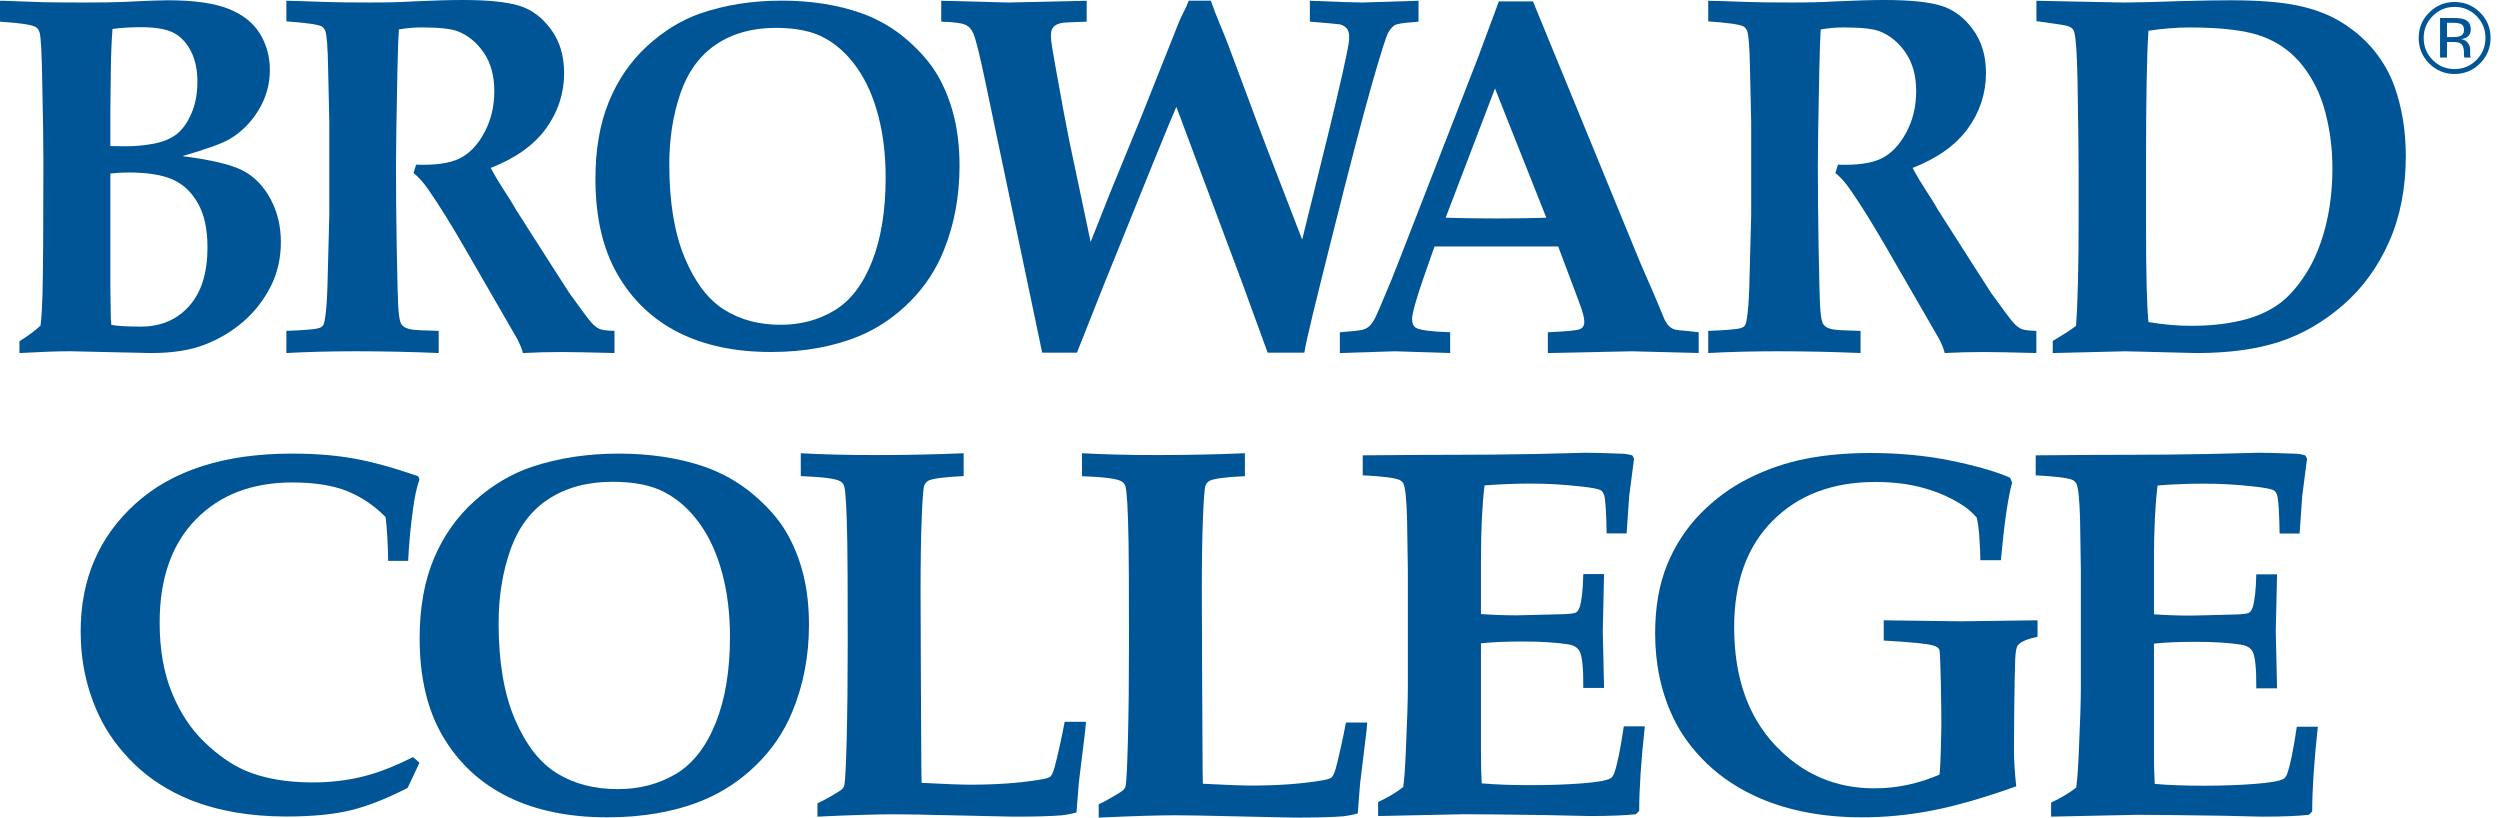 <svg width="159" height="52" viewBox="0 0 159 52" fill="none" xmlns="http://www.w3.org/2000/svg">
<path d="M26.678 48.511L25.927 50.11C24.567 50.807 23.347 51.285 22.266 51.543C21.183 51.802 19.833 51.93 18.211 51.93C15.906 51.93 13.867 51.577 12.095 50.87C10.703 50.301 9.522 49.545 8.555 48.606C7.587 47.667 6.842 46.649 6.319 45.55C5.526 43.894 5.13 42.094 5.13 40.153C5.13 36.827 6.301 34.114 8.645 32.007C10.989 29.902 14.297 28.849 18.57 28.849C20.038 28.849 21.357 28.954 22.526 29.166C23.695 29.377 25.051 29.751 26.596 30.289L26.678 30.495C26.503 30.991 26.367 31.614 26.27 32.363C26.106 33.557 26.003 34.659 25.96 35.673H24.689C24.666 34.51 24.611 33.582 24.524 32.886C23.795 32.147 22.978 31.595 22.07 31.231C21.162 30.867 20.001 30.685 18.587 30.685C16.031 30.685 13.987 31.469 12.454 33.037C10.921 34.605 10.154 36.791 10.154 39.598C10.154 41.298 10.411 42.779 10.928 44.047C11.444 45.314 12.133 46.361 12.993 47.189C13.851 48.018 14.715 48.622 15.586 49.003C16.771 49.509 18.206 49.762 19.891 49.762C21 49.762 22.05 49.641 23.041 49.398C24.03 49.155 25.106 48.739 26.27 48.147L26.678 48.511Z" fill="#005596"/>
<path d="M31.712 39.645C31.712 42.111 32.06 44.153 32.757 45.767C33.453 47.381 34.344 48.522 35.432 49.187C36.519 49.854 37.803 50.189 39.282 50.189C40.651 50.189 41.878 49.871 42.961 49.237C44.042 48.601 44.89 47.526 45.505 46.013C46.119 44.498 46.426 42.662 46.426 40.502C46.426 39.021 46.261 37.666 45.928 36.438C45.596 35.21 45.122 34.165 44.501 33.302C43.882 32.439 43.15 31.779 42.307 31.325C41.465 30.87 40.347 30.642 38.955 30.642C37.367 30.642 36.017 31.005 34.902 31.729C33.787 32.454 32.977 33.526 32.471 34.945C31.966 36.363 31.712 37.93 31.712 39.645ZM26.689 40.59C26.689 38.654 26.991 36.966 27.594 35.529C28.198 34.09 29.059 32.869 30.179 31.863C31.299 30.858 32.518 30.134 33.834 29.69C35.519 29.13 37.356 28.849 39.347 28.849C41.326 28.849 43.12 29.118 44.73 29.658C45.926 30.07 46.983 30.666 47.903 31.442C48.822 32.221 49.52 33.015 49.999 33.831C50.478 34.646 50.839 35.539 51.083 36.511C51.328 37.486 51.451 38.558 51.451 39.733C51.451 41.721 51.096 43.566 50.39 45.27C49.868 46.539 49.105 47.666 48.098 48.65C47.093 49.633 45.947 50.39 44.664 50.918C42.903 51.627 40.891 51.982 38.63 51.982C36.182 51.982 34.081 51.55 32.325 50.687C30.569 49.826 29.19 48.554 28.189 46.873C27.189 45.191 26.689 43.097 26.689 40.59Z" fill="#005596"/>
<path d="M51.99 51.938V51.088C52.272 50.967 52.67 50.754 53.18 50.444C53.41 50.312 53.556 50.203 53.62 50.115C53.664 50.059 53.691 49.998 53.703 49.932C53.756 49.657 53.806 48.675 53.85 46.986C53.892 45.295 53.915 43.267 53.915 40.899C53.915 37.419 53.906 35.273 53.887 34.458C53.851 32.389 53.784 31.204 53.686 30.907C53.64 30.776 53.56 30.676 53.439 30.611C53.188 30.445 52.351 30.335 50.93 30.28V28.826C52.311 28.903 53.887 28.942 55.659 28.942C57.639 28.942 59.516 28.903 61.288 28.826V30.28C60.058 30.335 59.308 30.433 59.036 30.576C58.916 30.643 58.83 30.751 58.776 30.899C58.72 31.048 58.67 31.727 58.622 32.938C58.572 34.148 58.548 35.678 58.548 37.527C58.548 37.724 58.552 39.315 58.564 42.296C58.575 43.87 58.582 45.429 58.588 46.977C58.594 48.522 58.602 49.462 58.614 49.789C60.112 49.867 61.136 49.906 61.679 49.906C63.332 49.906 64.774 49.807 66.002 49.607C66.448 49.543 66.714 49.471 66.802 49.394C66.888 49.316 66.982 49.112 67.078 48.782C67.295 47.946 67.508 46.987 67.714 45.907H69.068C69.036 46.215 69.02 46.398 69.02 46.452L68.612 49.789C68.526 50.836 68.476 51.464 68.464 51.672C68.15 51.761 67.834 51.822 67.519 51.855C66.856 51.911 65.828 51.938 64.436 51.938C64.24 51.938 62.962 51.911 60.602 51.855C58.808 51.812 57.558 51.789 56.851 51.789C55.786 51.789 54.164 51.837 51.99 51.938Z" fill="#005596"/>
<path d="M69.877 52V51.149C70.16 51.028 70.557 50.812 71.069 50.502C71.297 50.369 71.444 50.261 71.508 50.172C71.552 50.116 71.58 50.054 71.591 49.989C71.645 49.713 71.693 48.728 71.737 47.035C71.78 45.339 71.803 43.305 71.803 40.932C71.803 37.444 71.793 35.289 71.776 34.473C71.739 32.397 71.672 31.21 71.573 30.913C71.529 30.781 71.447 30.681 71.328 30.616C71.076 30.449 70.24 30.34 68.817 30.284V28.825C70.199 28.902 71.776 28.942 73.548 28.942C75.527 28.942 77.404 28.902 79.176 28.825V30.284C77.945 30.34 77.196 30.439 76.924 30.582C76.805 30.648 76.719 30.756 76.663 30.905C76.609 31.055 76.557 31.735 76.508 32.949C76.459 34.163 76.435 35.696 76.435 37.55C76.435 37.748 76.441 39.343 76.452 42.332C76.463 43.91 76.471 45.474 76.476 47.025C76.481 48.575 76.489 49.516 76.5 49.846C78.001 49.924 79.023 49.962 79.568 49.962C81.22 49.962 82.661 49.862 83.891 49.664C84.336 49.599 84.603 49.526 84.688 49.448C84.776 49.373 84.868 49.166 84.967 48.836C85.184 47.997 85.396 47.037 85.603 45.953H86.957C86.924 46.264 86.908 46.445 86.908 46.5L86.5 49.846C86.412 50.896 86.364 51.525 86.353 51.734C86.037 51.822 85.721 51.884 85.407 51.917C84.744 51.973 83.716 52 82.324 52C82.128 52 80.851 51.973 78.491 51.917C76.697 51.874 75.445 51.852 74.739 51.852C73.673 51.852 72.053 51.9 69.877 52Z" fill="#005596"/>
<path d="M87.648 51.9V51.01C88.3 50.702 88.833 50.383 89.246 50.052C89.312 49.591 89.366 48.844 89.409 47.809C89.496 45.919 89.54 44.545 89.54 43.687V36.266C89.54 35.979 89.522 34.907 89.49 33.05C89.458 31.807 89.381 31.048 89.264 30.772C89.208 30.663 89.126 30.581 89.018 30.526C88.724 30.393 87.941 30.295 86.669 30.228V28.959L90.453 28.931C91.204 28.927 91.921 28.925 92.606 28.925C94.097 28.925 95.754 28.91 97.582 28.876L100.893 28.794C101.285 28.794 102.078 28.816 103.274 28.86C103.384 28.86 103.561 28.892 103.813 28.959L103.926 29.174L103.617 31.548C103.606 31.712 103.552 32.505 103.453 33.923H102.182C102.16 32.626 102.11 31.828 102.034 31.531C101.993 31.378 101.926 31.267 101.84 31.201C101.698 31.103 101.264 31.015 100.537 30.938C99.464 30.817 98.412 30.756 97.38 30.756C96.414 30.756 95.426 30.795 94.417 30.871C94.265 32.124 94.189 33.715 94.189 35.644V39.052C94.926 39.108 95.696 39.135 96.498 39.135C96.749 39.135 97.649 39.112 99.2 39.068C99.785 39.057 100.13 39.019 100.233 38.952C100.337 38.888 100.414 38.772 100.47 38.607C100.6 38.19 100.674 37.491 100.697 36.512H102.018L101.937 40.142L102.018 43.754H100.697C100.708 42.477 100.626 41.691 100.449 41.394C100.318 41.173 100.082 41.036 99.742 40.981C98.982 40.861 98.012 40.8 96.825 40.8C95.76 40.8 94.881 40.839 94.189 40.915V47.832C94.189 48.604 94.205 49.267 94.238 49.822C95.117 49.899 96.158 49.936 97.364 49.936C98.536 49.936 99.618 49.899 100.612 49.822C101.605 49.745 102.216 49.635 102.445 49.491C102.52 49.447 102.59 49.348 102.656 49.196C102.852 48.667 103.057 47.667 103.274 46.194H104.612C104.373 48.371 104.253 50.163 104.253 51.569L104.041 51.785C103.345 51.861 102.356 51.9 101.073 51.9L98.446 51.842C95.858 51.804 94.076 51.785 93.096 51.785C92.834 51.785 91.018 51.823 87.648 51.9Z" fill="#005596"/>
<path d="M127.255 35.628H125.951C125.951 35.29 125.928 34.786 125.885 34.119C125.853 33.654 125.797 33.255 125.723 32.927C125.449 32.61 125.157 32.348 124.841 32.148C124.136 31.682 123.321 31.316 122.397 31.052C121.475 30.787 120.432 30.654 119.269 30.654C116.553 30.654 114.377 31.476 112.743 33.118C111.108 34.76 110.292 37.016 110.292 39.887C110.292 43.024 111.151 45.516 112.873 47.366C114.595 49.214 116.704 50.138 119.204 50.138C119.929 50.138 120.639 50.064 121.328 49.916C122.019 49.767 122.695 49.55 123.356 49.264C123.389 48.979 123.417 48.428 123.439 47.611C123.46 46.795 123.471 46.303 123.471 46.134C123.471 45.115 123.428 41.502 123.34 41.311C123.275 41.183 123.129 41.094 122.9 41.04C122.52 40.935 121.488 40.834 119.805 40.739V39.451L124.68 39.515L129.588 39.451V40.499C128.957 40.627 128.544 40.802 128.348 41.026C128.251 41.13 128.191 41.422 128.168 41.899C128.115 43.116 128.087 47.002 128.087 47.531C128.087 48.336 128.136 49.163 128.233 50.011C126.212 50.731 124.447 51.24 122.94 51.538C121.435 51.832 119.931 51.982 118.429 51.982C115.984 51.982 113.82 51.579 111.937 50.772C110.623 50.202 109.497 49.464 108.561 48.566C107.627 47.663 106.913 46.695 106.424 45.656C105.652 44.046 105.267 42.255 105.267 40.284C105.267 38.622 105.52 37.17 106.024 35.931C106.529 34.691 107.235 33.608 108.137 32.68C109.04 31.754 110.065 31.002 111.212 30.424C112.359 29.846 113.561 29.434 114.817 29.184C116.073 28.936 117.452 28.811 118.952 28.811C120.801 28.811 122.523 28.976 124.116 29.304C125.708 29.632 126.949 29.992 127.843 30.384L127.973 30.687C127.712 31.619 127.473 33.266 127.255 35.628Z" fill="#005596"/>
<path d="M130.449 51.938V51.045C131.103 50.736 131.636 50.417 132.049 50.087C132.113 49.626 132.168 48.877 132.212 47.84C132.299 45.947 132.343 44.569 132.343 43.711V36.276C132.343 35.991 132.327 34.916 132.293 33.056C132.26 31.811 132.184 31.051 132.065 30.776C132.009 30.667 131.928 30.583 131.82 30.528C131.527 30.396 130.744 30.297 129.471 30.231V28.959L133.255 28.931C134.005 28.928 134.723 28.925 135.409 28.925C136.899 28.925 138.556 28.91 140.384 28.876L143.696 28.794C144.087 28.794 144.88 28.816 146.076 28.859C146.185 28.859 146.365 28.893 146.615 28.959L146.729 29.174L146.42 31.552C146.409 31.718 146.355 32.511 146.256 33.932H144.984C144.961 32.631 144.913 31.834 144.837 31.536C144.795 31.383 144.728 31.271 144.643 31.206C144.501 31.105 144.067 31.019 143.34 30.94C142.265 30.82 141.213 30.76 140.181 30.76C139.216 30.76 138.228 30.797 137.22 30.875C137.067 32.13 136.991 33.723 136.991 35.655V39.069C137.729 39.124 138.499 39.151 139.301 39.151C139.551 39.151 140.452 39.13 142.003 39.086C142.589 39.075 142.932 39.036 143.036 38.969C143.139 38.904 143.217 38.788 143.272 38.623C143.401 38.206 143.479 37.504 143.5 36.526H144.821L144.739 40.16L144.821 43.776H143.5C143.511 42.499 143.428 41.712 143.252 41.415C143.12 41.195 142.884 41.056 142.544 41.002C141.785 40.882 140.813 40.82 139.627 40.82C138.561 40.82 137.683 40.858 136.991 40.936V47.863C136.991 48.638 137.008 49.301 137.04 49.856C137.919 49.934 138.961 49.972 140.167 49.972C141.339 49.972 142.421 49.934 143.415 49.856C144.407 49.779 145.017 49.668 145.247 49.527C145.323 49.481 145.393 49.382 145.459 49.228C145.653 48.7 145.86 47.697 146.076 46.221H147.415C147.175 48.403 147.056 50.199 147.056 51.607L146.843 51.822C146.148 51.899 145.157 51.938 143.875 51.938L141.249 51.879C138.661 51.842 136.877 51.822 135.899 51.822C135.637 51.822 133.821 51.86 130.449 51.938Z" fill="#005596"/>
<path d="M7.079 20.659C7.415 20.734 8.045 20.771 8.971 20.771C10.232 20.771 11.251 20.337 12.029 19.466C12.807 18.596 13.196 17.35 13.196 15.727C13.196 14.574 12.992 13.639 12.585 12.925C12.179 12.209 11.64 11.704 10.969 11.411C10.297 11.118 9.372 10.971 8.192 10.971C7.775 10.971 7.384 10.992 7.019 11.035V18.338L7.048 20.243C7.048 20.297 7.059 20.435 7.079 20.659ZM7.019 9.289L7.903 9.305C8.595 9.305 9.235 9.247 9.824 9.129C10.415 9.011 10.892 8.806 11.259 8.513C11.625 8.219 11.932 7.781 12.181 7.199C12.431 6.617 12.555 5.947 12.555 5.19C12.555 4.421 12.413 3.766 12.128 3.227C11.844 2.689 11.472 2.305 11.015 2.074C10.557 1.845 9.871 1.73 8.955 1.73C8.295 1.73 7.695 1.767 7.155 1.842C7.095 2.613 7.059 3.501 7.048 4.506L7.019 6.994V9.289ZM1.236 22.454V21.701C1.775 21.37 2.223 21.039 2.579 20.707C2.64 20.184 2.68 19.544 2.701 18.786C2.741 17.227 2.761 14.391 2.761 10.282C2.761 9.182 2.736 7.469 2.685 5.141C2.655 3.347 2.599 2.322 2.517 2.066C2.467 1.906 2.391 1.794 2.289 1.73C2.076 1.581 1.312 1.463 0 1.378V0.049C0.224 0.049 0.459 0.054 0.703 0.067L2.808 0.142C3.499 0.154 4.359 0.161 5.385 0.161C6.403 0.161 7.201 0.149 7.781 0.125C9.245 0.053 10.201 0.017 10.648 0.017C12.327 0.017 13.62 0.198 14.531 0.561C15.441 0.923 16.107 1.45 16.529 2.138C16.951 2.827 17.163 3.598 17.163 4.453C17.163 5.371 16.92 6.225 16.437 7.015C15.955 7.805 15.336 8.418 14.584 8.857C14.137 9.123 13.14 9.481 11.595 9.93C13.445 10.165 14.735 10.474 15.461 10.858C16.189 11.243 16.771 11.843 17.208 12.661C17.645 13.476 17.864 14.387 17.864 15.39C17.864 16.447 17.64 17.407 17.193 18.265C16.745 19.125 16.168 19.859 15.461 20.467C14.755 21.075 13.944 21.559 13.028 21.916C12.113 22.275 10.969 22.454 9.596 22.454L4.471 22.34C3.647 22.34 2.568 22.379 1.236 22.454Z" fill="#005596"/>
<path d="M18.213 1.361V0.048C18.446 0.048 19.261 0.073 20.654 0.123C21.336 0.148 22.301 0.16 23.552 0.16C24.62 0.16 25.536 0.137 26.298 0.089C27.558 0.029 28.601 4.20284e-05 29.425 4.20284e-05C31.022 4.20284e-05 32.217 0.12 33.01 0.361C33.804 0.601 34.48 1.101 35.038 1.86C35.598 2.62 35.878 3.544 35.878 4.635C35.878 5.928 35.497 7.104 34.734 8.163C33.97 9.221 32.797 10.061 31.21 10.68C31.464 11.157 31.754 11.644 32.08 12.143C32.405 12.641 32.596 12.943 32.652 13.049C32.708 13.155 32.766 13.255 32.826 13.351L35.192 17.055C35.822 18.04 36.162 18.571 36.213 18.643C36.976 19.704 37.444 20.329 37.617 20.519C37.79 20.711 37.957 20.843 38.121 20.916C38.284 20.991 38.604 21.033 39.081 21.044V22.453C37.516 22.411 36.381 22.389 35.68 22.389C34.866 22.389 34.058 22.411 33.254 22.453C33.202 22.219 33.081 21.913 32.888 21.541L29.624 15.887C28.688 14.264 27.894 12.988 27.244 12.06C26.918 11.589 26.604 11.237 26.298 11.003L26.465 10.473C27.686 10.516 28.606 10.385 29.226 10.08C29.848 9.776 30.372 9.231 30.798 8.444C31.225 7.659 31.438 6.777 31.438 5.805C31.438 4.821 31.216 4.003 30.768 3.351C30.32 2.699 29.766 2.243 29.105 1.987C28.678 1.825 27.914 1.745 26.817 1.745C26.329 1.745 25.845 1.789 25.368 1.873C25.337 2.259 25.306 3.123 25.276 4.468C25.214 7.493 25.185 9.512 25.185 10.528C25.185 12.131 25.2 13.831 25.23 15.625C25.27 17.828 25.301 19.077 25.321 19.377C25.352 19.975 25.408 20.365 25.489 20.547C25.53 20.632 25.597 20.711 25.688 20.78C25.78 20.849 25.926 20.905 26.13 20.948C26.334 20.991 26.924 21.023 27.9 21.044V22.453C26.161 22.379 24.401 22.341 22.622 22.341C21.036 22.341 19.565 22.379 18.213 22.453V21.044C19.372 21.001 20.058 20.941 20.272 20.868C20.394 20.835 20.484 20.781 20.54 20.708C20.594 20.632 20.638 20.483 20.669 20.259C20.74 19.841 20.79 19.212 20.821 18.367L20.944 13.688V7.741L20.868 4.359C20.848 3.023 20.786 2.221 20.685 1.955C20.634 1.837 20.56 1.745 20.458 1.681C20.216 1.553 19.466 1.447 18.213 1.361Z" fill="#005596"/>
<path d="M42.567 10.47C42.567 12.852 42.893 14.823 43.543 16.383C44.195 17.943 45.029 19.044 46.046 19.688C47.062 20.334 48.262 20.656 49.646 20.656C50.927 20.656 52.074 20.348 53.085 19.735C54.098 19.12 54.891 18.083 55.466 16.62C56.039 15.158 56.327 13.384 56.327 11.298C56.327 9.866 56.173 8.558 55.862 7.371C55.551 6.184 55.107 5.175 54.527 4.342C53.947 3.508 53.263 2.871 52.475 2.432C51.687 1.992 50.642 1.772 49.341 1.772C47.855 1.772 46.591 2.122 45.55 2.823C44.507 3.523 43.75 4.559 43.277 5.93C42.803 7.299 42.567 8.812 42.567 10.47ZM37.869 11.382C37.869 9.512 38.151 7.882 38.715 6.492C39.281 5.103 40.086 3.923 41.134 2.952C42.181 1.982 43.319 1.282 44.55 0.852C46.127 0.311 47.846 0.04 49.707 0.04C51.558 0.04 53.235 0.3 54.741 0.822C55.859 1.22 56.847 1.795 57.707 2.546C58.567 3.296 59.221 4.066 59.669 4.852C60.115 5.64 60.454 6.503 60.683 7.443C60.911 8.383 61.026 9.42 61.026 10.555C61.026 12.476 60.695 14.259 60.034 15.903C59.546 17.131 58.831 18.218 57.891 19.168C56.95 20.118 55.879 20.85 54.681 21.36C53.033 22.044 51.15 22.387 49.035 22.387C46.747 22.387 44.782 21.971 43.139 21.138C41.497 20.306 40.209 19.076 39.273 17.452C38.337 15.827 37.869 13.804 37.869 11.382Z" fill="#005596"/>
<path d="M75.605 0.044H77.008C77.385 1.133 77.755 1.897 78.121 2.869C79.707 7.143 80.663 9.685 80.987 10.496L82.818 15.24L84.59 8.055C85.27 5.216 85.663 3.476 85.763 2.835C85.794 2.664 85.808 2.504 85.808 2.355C85.808 2.131 85.762 1.953 85.666 1.825C85.567 1.697 85.423 1.607 85.23 1.553C85.139 1.532 84.498 1.473 83.307 1.377V0.048C85.129 0.123 86.231 0.16 86.618 0.16L90.218 0.048V1.377C90.066 1.388 89.954 1.399 89.883 1.409C89.242 1.452 88.85 1.516 88.707 1.601C88.566 1.687 88.428 1.841 88.296 2.065C88.163 2.291 87.815 3.391 87.251 5.365C86.687 7.34 85.858 10.509 84.766 14.871C83.671 19.232 83.069 21.66 82.957 22.428H80.622L78.978 17.917L74.815 6.793C74.376 7.797 72.815 11.633 70.129 18.301L68.495 22.428H66.283L62.736 5.525C62.349 3.647 62.074 2.52 61.91 2.145C61.798 1.88 61.646 1.697 61.451 1.601C61.207 1.473 60.678 1.399 59.862 1.377V0.048L64.122 0.16L69.112 0.048V1.377C68.218 1.409 67.725 1.431 67.632 1.441C67.347 1.484 67.146 1.567 67.023 1.689C66.9 1.812 66.839 1.997 66.839 2.243C66.839 2.36 66.849 2.496 66.863 2.651C66.879 2.805 66.982 3.421 67.175 4.5C67.554 6.616 67.829 8.093 68.002 8.933L69.365 15.391C69.477 15.104 69.902 14.028 70.643 12.165L72.561 7.488L74.981 1.405C75.183 0.893 75.391 0.619 75.605 0.044Z" fill="#005596"/>
<path d="M91.943 13.847C92.9 13.879 93.986 13.894 95.198 13.894C96.37 13.894 97.419 13.879 98.346 13.847L95.082 5.626L91.943 13.847ZM85.215 22.453V21.133C86.039 21.07 86.529 21.014 86.688 20.965C86.844 20.917 86.98 20.845 87.091 20.743C87.204 20.642 87.317 20.483 87.435 20.266C87.551 20.049 87.9 19.241 88.48 17.839C88.744 17.182 89.254 15.883 90.005 13.942L93.987 3.698L95.329 0.087H97.496L104.315 16.694L105.261 18.874L105.871 20.337C105.972 20.527 106.068 20.666 106.16 20.751C106.252 20.835 106.356 20.901 106.474 20.942C106.591 20.985 106.887 21.021 107.365 21.053C107.517 21.075 107.742 21.101 108.036 21.133V22.453L103.798 22.342L98.443 22.453V21.133C99.675 21.079 100.368 21.009 100.525 20.918C100.683 20.829 100.763 20.678 100.763 20.466C100.763 20.202 100.646 19.77 100.412 19.166L99.102 15.677H91.237L90.568 17.579C90.061 19.039 89.808 19.949 89.808 20.307C89.808 20.562 89.889 20.741 90.052 20.847C90.295 20.995 91.022 21.091 92.231 21.133V22.453L88.712 22.342L85.215 22.453Z" fill="#005596"/>
<path d="M108.643 1.361V0.048C108.877 0.048 109.692 0.073 111.084 0.123C111.765 0.148 112.732 0.16 113.984 0.16C115.051 0.16 115.967 0.137 116.728 0.089C117.989 0.029 119.032 4.20284e-05 119.856 4.20284e-05C121.452 4.20284e-05 122.648 0.12 123.44 0.361C124.235 0.601 124.911 1.101 125.469 1.86C126.029 2.62 126.308 3.544 126.308 4.635C126.308 5.928 125.928 7.104 125.164 8.163C124.401 9.221 123.228 10.061 121.641 10.68C121.895 11.157 122.184 11.644 122.511 12.143C122.836 12.641 123.027 12.943 123.083 13.049C123.137 13.155 123.197 13.255 123.257 13.351L125.623 17.055C126.253 18.04 126.595 18.571 126.644 18.643C127.407 19.704 127.875 20.329 128.048 20.519C128.221 20.711 128.389 20.843 128.551 20.916C128.715 20.991 129.035 21.033 129.512 21.044V22.453C127.947 22.411 126.812 22.389 126.111 22.389C125.297 22.389 124.488 22.411 123.685 22.453C123.633 22.219 123.512 21.913 123.32 21.541L120.055 15.887C119.117 14.264 118.325 12.988 117.676 12.06C117.349 11.589 117.033 11.237 116.728 11.003L116.896 10.473C118.117 10.516 119.037 10.385 119.657 10.08C120.279 9.776 120.801 9.231 121.229 8.444C121.656 7.659 121.869 6.777 121.869 5.805C121.869 4.821 121.645 4.003 121.199 3.351C120.751 2.699 120.197 2.243 119.536 1.987C119.109 1.825 118.347 1.745 117.247 1.745C116.76 1.745 116.276 1.789 115.797 1.873C115.768 2.259 115.737 3.123 115.707 4.468C115.645 7.493 115.615 9.512 115.615 10.528C115.615 12.131 115.631 13.831 115.661 15.625C115.703 17.828 115.732 19.077 115.752 19.377C115.784 19.975 115.839 20.365 115.92 20.547C115.961 20.632 116.027 20.711 116.117 20.78C116.211 20.849 116.357 20.905 116.561 20.948C116.765 20.991 117.355 21.023 118.331 21.044V22.453C116.592 22.379 114.832 22.341 113.052 22.341C111.465 22.341 109.996 22.379 108.643 22.453V21.044C109.804 21.001 110.489 20.941 110.703 20.868C110.825 20.835 110.915 20.781 110.971 20.708C111.027 20.632 111.069 20.483 111.1 20.259C111.171 19.841 111.223 19.212 111.252 18.367L111.375 13.688V7.741L111.299 4.359C111.277 3.023 111.217 2.221 111.116 1.955C111.067 1.837 110.989 1.745 110.889 1.681C110.645 1.553 109.897 1.447 108.643 1.361Z" fill="#005596"/>
<path d="M136.641 20.483C137.586 20.643 138.491 20.723 139.355 20.723C140.709 20.723 141.909 20.574 142.955 20.275C143.729 20.05 144.405 19.726 144.985 19.298C145.563 18.871 146.121 18.241 146.655 17.409C147.189 16.575 147.603 15.583 147.898 14.43C148.194 13.277 148.341 12.033 148.341 10.698C148.341 9.481 148.194 8.305 147.898 7.167C147.603 6.03 147.121 5.034 146.449 4.181C145.778 3.326 144.929 2.707 143.902 2.322C142.874 1.938 141.319 1.746 139.234 1.746C138.45 1.746 137.586 1.815 136.641 1.954C136.538 3.469 136.487 6.322 136.487 10.515V14.195C136.487 17.374 136.538 19.47 136.641 20.483ZM130.554 22.454V21.684C130.634 21.631 130.775 21.546 130.977 21.428C131.359 21.204 131.711 20.97 132.034 20.723C132.146 19.294 132.201 16.971 132.201 13.757V11.131C132.201 9.721 132.175 7.655 132.126 4.933C132.094 3.427 132.03 2.466 131.927 2.05C131.897 1.954 131.857 1.879 131.806 1.826C131.726 1.741 131.599 1.677 131.427 1.634C131.255 1.591 130.618 1.495 129.517 1.346V0.049L135.05 0.161C135.701 0.161 136.925 0.13 138.725 0.07C140.025 0.034 141.066 0.017 141.85 0.017C143.649 0.017 145.089 0.131 146.17 0.361C147.254 0.591 148.195 0.959 148.999 1.466C149.802 1.973 150.481 2.574 151.035 3.267C151.589 3.961 152.007 4.709 152.293 5.51C152.77 6.855 153.009 8.329 153.009 9.93C153.009 11.97 152.651 13.79 151.941 15.39C151.23 16.991 150.251 18.332 149.007 19.41C147.762 20.49 146.413 21.266 144.959 21.741C143.506 22.215 141.753 22.454 139.701 22.454L135.173 22.342L130.554 22.454Z" fill="#005596"/>
<path d="M156.544 1.542C156.432 1.479 156.253 1.449 156.008 1.449H155.629V2.358H156.029C156.217 2.358 156.357 2.339 156.452 2.302C156.625 2.234 156.711 2.103 156.711 1.91C156.711 1.727 156.656 1.605 156.544 1.542ZM156.065 1.146C156.377 1.146 156.607 1.177 156.752 1.237C157.012 1.345 157.141 1.557 157.141 1.873C157.141 2.098 157.06 2.263 156.896 2.369C156.809 2.425 156.688 2.466 156.533 2.491C156.729 2.522 156.873 2.603 156.964 2.737C157.055 2.87 157.101 2.999 157.101 3.126V3.31C157.101 3.367 157.103 3.43 157.107 3.497C157.111 3.562 157.119 3.606 157.128 3.627L157.144 3.658H156.729C156.728 3.65 156.725 3.642 156.724 3.633C156.721 3.625 156.72 3.615 156.717 3.606L156.708 3.525V3.326C156.708 3.035 156.629 2.845 156.471 2.751C156.377 2.697 156.213 2.67 155.979 2.67H155.629V3.658H155.187V1.146H156.065ZM154.72 1.018C154.337 1.403 154.147 1.867 154.147 2.411C154.147 2.961 154.336 3.427 154.716 3.814C155.099 4.201 155.563 4.394 156.109 4.394C156.656 4.394 157.12 4.201 157.503 3.814C157.885 3.427 158.076 2.961 158.076 2.411C158.076 1.867 157.885 1.403 157.503 1.018C157.119 0.631 156.655 0.439 156.109 0.439C155.568 0.439 155.104 0.631 154.72 1.018ZM157.731 4.033C157.284 4.481 156.744 4.705 156.109 4.705C155.476 4.705 154.936 4.481 154.492 4.033C154.049 3.586 153.828 3.045 153.828 2.409C153.828 1.779 154.052 1.241 154.499 0.794C154.943 0.35 155.48 0.127 156.109 0.127C156.744 0.127 157.284 0.35 157.731 0.794C158.177 1.238 158.4 1.777 158.4 2.409C158.4 3.042 158.177 3.583 157.731 4.033Z" fill="#005596"/>
</svg>
